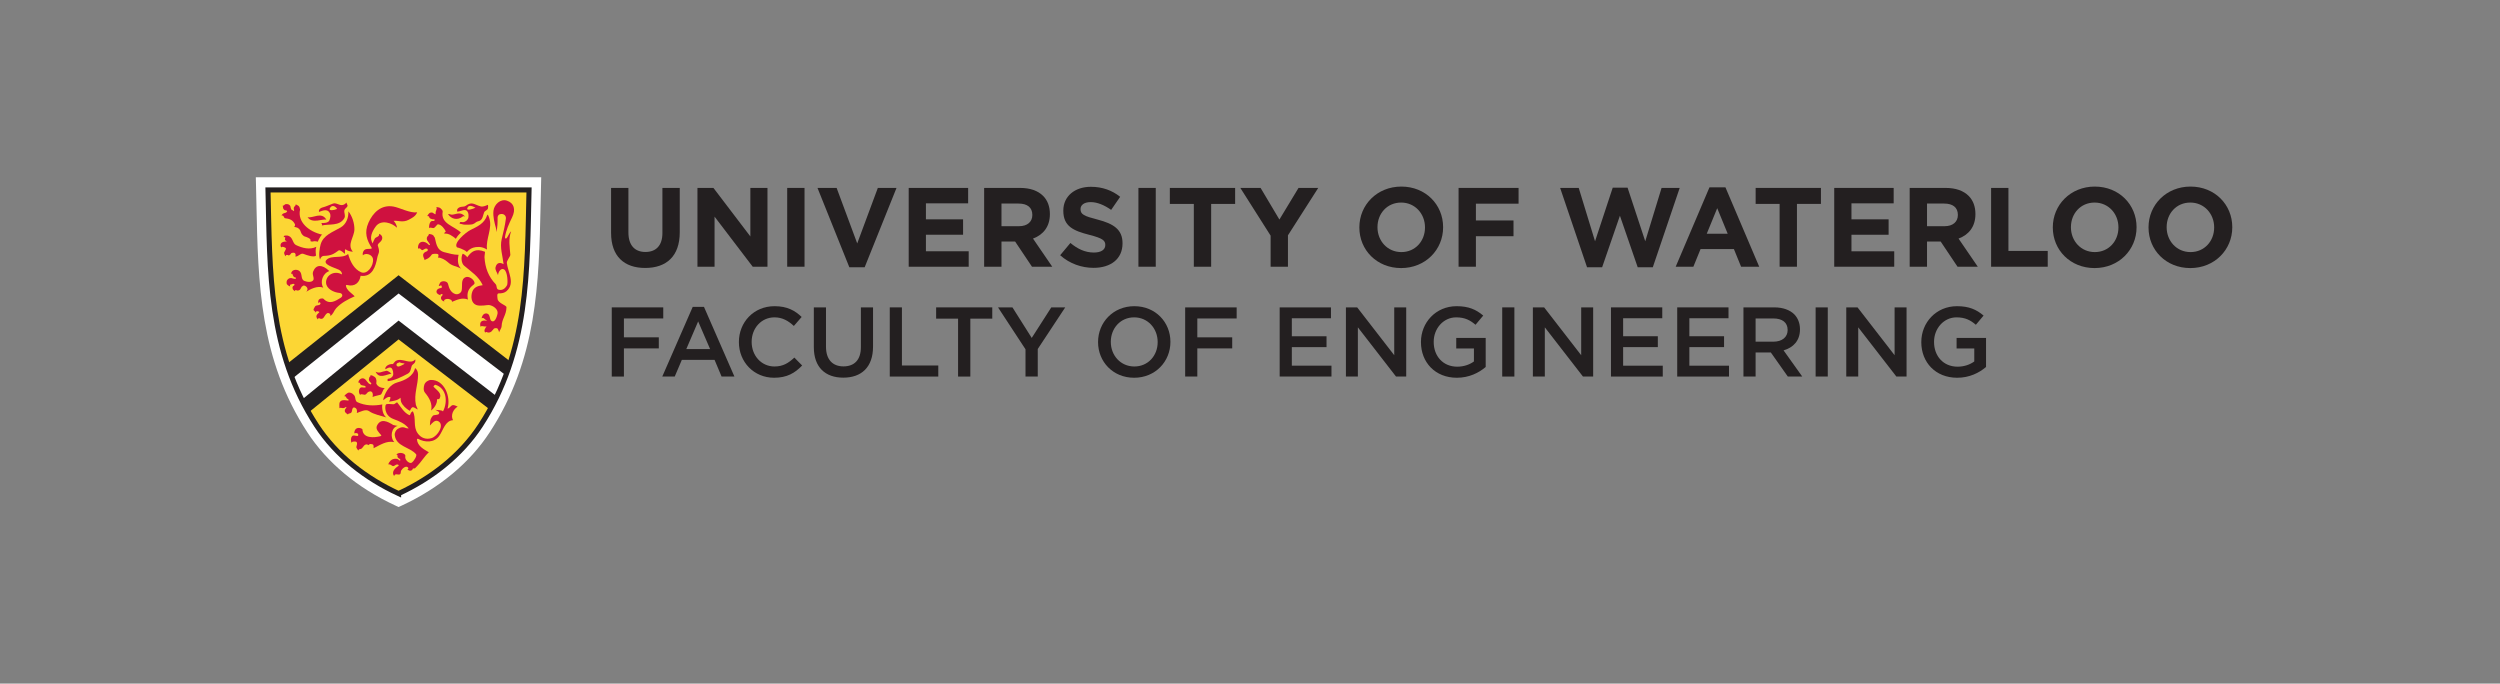<?xml version="1.0" encoding="UTF-8" standalone="no"?>
<svg
   xmlns:dc="http://purl.org/dc/elements/1.1/"
   xmlns:cc="http://creativecommons.org/ns#"
   xmlns:rdf="http://www.w3.org/1999/02/22-rdf-syntax-ns#"
   xmlns:svg="http://www.w3.org/2000/svg"
   xmlns="http://www.w3.org/2000/svg"
   viewBox="0 0 540.693 147.853"
   height="147.853"
   width="540.693"
   xml:space="preserve"
   id="svg2"
   version="1.1"><rect x="0" y="0" width="540.693" height="147.853" fill="#808080" stroke="none"/><defs
     id="defs6" /><g
     transform="matrix(1.333,0,0,-1.333,0,147.853)"
     id="g10"><g
       transform="scale(0.1)"
       id="g12"><path
         id="path14"
         style="fill:#231f20;fill-opacity:1;fill-rule:nonzero;stroke:none"
         d="m 991.465,731.223 v 73.058 h 28.125 v -72.324 c 0,-20.824 10.41,-31.602 27.58,-31.602 17.17,0 27.58,10.411 27.58,30.684 v 73.242 h 28.13 v -72.144 c 0,-38.719 -21.74,-57.715 -56.07,-57.715 -34.34,0 -55.345,19.176 -55.345,56.801" /><path
         id="path16"
         style="fill:#231f20;fill-opacity:1;fill-rule:nonzero;stroke:none"
         d="m 1131.6,804.281 h 25.93 l 59.91,-78.722 v 78.722 h 27.77 V 676.43 h -23.93 l -61.92,81.277 V 676.43 h -27.76 v 127.851" /><path
         id="path18"
         style="fill:#231f20;fill-opacity:1;fill-rule:nonzero;stroke:none"
         d="m 1277.21,804.281 h 28.13 V 676.43 h -28.13 v 127.851" /><path
         id="path20"
         style="fill:#231f20;fill-opacity:1;fill-rule:nonzero;stroke:none"
         d="m 1326.36,804.281 h 31.05 l 33.42,-90.047 33.43,90.047 h 30.32 l -51.69,-128.765 h -24.84 l -51.69,128.765" /><path
         id="path22"
         style="fill:#231f20;fill-opacity:1;fill-rule:nonzero;stroke:none"
         d="m 1474.35,804.281 h 96.44 v -25.019 h -68.5 v -25.938 h 60.28 v -25.023 h -60.28 v -26.848 h 69.41 V 676.43 h -97.35 v 127.851" /><path
         id="path24"
         style="fill:#231f20;fill-opacity:1;fill-rule:nonzero;stroke:none"
         d="m 1653.38,742.18 c 13.7,0 21.56,7.304 21.56,18.082 v 0.367 c 0,12.055 -8.41,18.266 -22.1,18.266 h -27.95 V 742.18 Z m -56.62,62.101 h 58.45 c 16.25,0 28.86,-4.566 37.26,-12.965 7.12,-7.125 10.96,-17.171 10.96,-29.222 v -0.367 c 0,-20.641 -11.14,-33.61 -27.4,-39.633 l 31.24,-45.664 h -32.88 l -27.4,40.914 h -22.1 V 676.43 h -28.13 v 127.851" /><path
         id="path26"
         style="fill:#231f20;fill-opacity:1;fill-rule:nonzero;stroke:none"
         d="m 1720.09,695.059 16.62,19.91 c 11.51,-9.496 23.56,-15.528 38.18,-15.528 11.5,0 18.44,4.567 18.44,12.055 v 0.367 c 0,7.125 -4.38,10.778 -25.75,16.254 -25.75,6.578 -42.37,13.696 -42.37,39.086 v 0.367 c 0,23.196 18.62,38.535 44.75,38.535 18.62,0 34.51,-5.843 47.48,-16.253 l -14.61,-21.188 c -11.33,7.856 -22.46,12.602 -33.24,12.602 -10.78,0 -16.44,-4.93 -16.44,-11.141 v -0.359 c 0,-8.407 5.48,-11.145 27.58,-16.809 25.94,-6.758 40.55,-16.074 40.55,-38.355 v -0.368 c 0,-25.382 -19.36,-39.632 -46.94,-39.632 -19.36,0 -38.91,6.757 -54.25,20.457" /><path
         id="path28"
         style="fill:#231f20;fill-opacity:1;fill-rule:nonzero;stroke:none"
         d="m 1847.07,804.281 h 28.13 V 676.43 h -28.13 v 127.851" /><path
         id="path30"
         style="fill:#231f20;fill-opacity:1;fill-rule:nonzero;stroke:none"
         d="m 1936.95,778.348 h -38.9 v 25.933 h 105.93 v -25.933 h -38.9 V 676.43 h -28.13 v 101.918" /><path
         id="path32"
         style="fill:#231f20;fill-opacity:1;fill-rule:nonzero;stroke:none"
         d="m 2061.56,726.84 -49.13,77.441 h 32.87 l 30.51,-51.324 31.04,51.324 h 31.96 l -49.13,-76.894 V 676.43 h -28.12 v 50.41" /><path
         id="path34"
         style="fill:#231f20;fill-opacity:1;fill-rule:nonzero;stroke:none"
         d="m 2312.03,739.988 v 0.367 c 0,21.918 -16.08,40.184 -38.72,40.184 -22.65,0 -38.36,-17.898 -38.36,-39.816 v -0.368 c 0,-21.921 16.07,-40.179 38.73,-40.179 22.64,0 38.35,17.898 38.35,39.812 z m -106.49,0 v 0.367 c 0,36.348 28.68,66.118 68.14,66.118 39.44,0 67.75,-29.407 67.75,-65.75 v -0.368 c 0,-36.347 -28.67,-66.121 -68.12,-66.121 -39.46,0 -67.77,29.411 -67.77,65.754" /><path
         id="path36"
         style="fill:#231f20;fill-opacity:1;fill-rule:nonzero;stroke:none"
         d="m 2366.51,804.281 h 97.35 v -25.566 h -69.23 v -27.219 h 61.01 v -25.57 h -61.01 V 676.43 h -28.12 v 127.851" /><path
         id="path38"
         style="fill:#231f20;fill-opacity:1;fill-rule:nonzero;stroke:none"
         d="m 2531.31,804.281 h 30.14 l 26.48,-86.574 28.68,86.938 h 24.11 l 28.68,-86.938 26.48,86.574 h 29.41 l -43.65,-128.765 h -24.48 l -28.86,83.652 -28.86,-83.652 h -24.47 l -43.66,128.765" /><path
         id="path40"
         style="fill:#231f20;fill-opacity:1;fill-rule:nonzero;stroke:none"
         d="m 2803.16,729.945 -16.99,41.457 -16.99,-41.457 z m -29.59,75.246 h 25.94 L 2854.3,676.43 h -29.41 l -11.69,28.675 h -54.06 l -11.69,-28.675 h -28.68 l 54.8,128.761" /><path
         id="path42"
         style="fill:#231f20;fill-opacity:1;fill-rule:nonzero;stroke:none"
         d="m 2887.41,778.348 h -38.91 v 25.933 h 105.94 v -25.933 h -38.91 V 676.43 h -28.12 v 101.918" /><path
         id="path44"
         style="fill:#231f20;fill-opacity:1;fill-rule:nonzero;stroke:none"
         d="m 2976.01,804.281 h 96.44 v -25.019 h -68.49 v -25.938 h 60.27 v -25.023 h -60.27 v -26.848 h 69.4 V 676.43 h -97.35 v 127.851" /><path
         id="path46"
         style="fill:#231f20;fill-opacity:1;fill-rule:nonzero;stroke:none"
         d="m 3155.05,742.18 c 13.7,0 21.56,7.304 21.56,18.082 v 0.367 c 0,12.055 -8.4,18.266 -22.1,18.266 h -27.95 V 742.18 Z m -56.62,62.101 h 58.45 c 16.26,0 28.86,-4.566 37.27,-12.965 7.11,-7.125 10.95,-17.171 10.95,-29.222 v -0.367 c 0,-20.641 -11.14,-33.61 -27.4,-39.633 l 31.23,-45.664 h -32.87 l -27.4,40.914 h -22.1 V 676.43 h -28.13 v 127.851" /><path
         id="path48"
         style="fill:#231f20;fill-opacity:1;fill-rule:nonzero;stroke:none"
         d="m 3230.52,804.281 h 28.13 V 702 h 63.75 v -25.57 h -91.88 v 127.851" /><path
         id="path50"
         style="fill:#231f20;fill-opacity:1;fill-rule:nonzero;stroke:none"
         d="m 3437.13,739.988 v 0.367 c 0,21.918 -16.07,40.184 -38.72,40.184 -22.64,0 -38.36,-17.898 -38.36,-39.816 v -0.368 c 0,-21.921 16.08,-40.179 38.73,-40.179 22.65,0 38.35,17.898 38.35,39.812 z m -106.48,0 v 0.367 c 0,36.348 28.68,66.118 68.13,66.118 39.45,0 67.76,-29.407 67.76,-65.75 v -0.368 c 0,-36.347 -28.67,-66.121 -68.13,-66.121 -39.45,0 -67.76,29.411 -67.76,65.754" /><path
         id="path52"
         style="fill:#231f20;fill-opacity:1;fill-rule:nonzero;stroke:none"
         d="m 3592.44,739.988 v 0.367 c 0,21.918 -16.08,40.184 -38.72,40.184 -22.65,0 -38.36,-17.898 -38.36,-39.816 v -0.368 c 0,-21.921 16.07,-40.179 38.73,-40.179 22.64,0 38.35,17.898 38.35,39.812 z m -106.49,0 v 0.367 c 0,36.348 28.68,66.118 68.14,66.118 39.44,0 67.75,-29.407 67.75,-65.75 v -0.368 c 0,-36.347 -28.67,-66.121 -68.12,-66.121 -39.46,0 -67.77,29.411 -67.77,65.754" /><path
         id="path54"
         style="fill:#231f20;fill-opacity:1;fill-rule:nonzero;stroke:none"
         d="m 992.563,610.461 h 83.557 v -17.965 h -63.83 v -30.629 h 56.61 V 543.91 h -56.61 v -45.703 h -19.727 v 112.254" /><path
         id="path56"
         style="fill:#231f20;fill-opacity:1;fill-rule:nonzero;stroke:none"
         d="m 1152.15,542.785 -19.4,44.903 -19.25,-44.903 z m -28.22,68.477 h 18.28 l 49.39,-113.055 h -20.84 l -11.39,27.098 h -53.09 l -11.54,-27.098 h -20.21 l 49.4,113.055" /><path
         id="path58"
         style="fill:#231f20;fill-opacity:1;fill-rule:nonzero;stroke:none"
         d="m 1198.85,554.012 v 0.316 c 0,31.914 23.89,58.059 57.89,58.059 20.69,0 33.2,-7.219 43.94,-17.481 l -12.67,-14.597 c -8.98,8.339 -18.6,13.953 -31.43,13.953 -21.33,0 -37.04,-17.637 -37.04,-39.61 v -0.324 c 0,-21.961 15.55,-39.773 37.04,-39.773 13.79,0 22.61,5.457 32.23,14.433 l 12.67,-12.824 c -11.7,-12.195 -24.53,-19.891 -45.54,-19.891 -32.72,0 -57.09,25.508 -57.09,57.739" /><path
         id="path60"
         style="fill:#231f20;fill-opacity:1;fill-rule:nonzero;stroke:none"
         d="m 1320.43,545.832 v 64.629 h 19.73 v -63.828 c 0,-20.848 10.74,-31.914 28.38,-31.914 17.49,0 28.23,10.422 28.23,31.113 v 64.629 h 19.72 v -63.664 c 0,-33.524 -18.92,-50.359 -48.27,-50.359 -29.18,0 -47.79,16.835 -47.79,49.394" /><path
         id="path62"
         style="fill:#231f20;fill-opacity:1;fill-rule:nonzero;stroke:none"
         d="m 1443.62,610.461 h 19.73 v -94.297 h 59.01 v -17.957 h -78.74 v 112.254" /><path
         id="path64"
         style="fill:#231f20;fill-opacity:1;fill-rule:nonzero;stroke:none"
         d="m 1554.46,592.176 h -35.6 v 18.285 h 91.09 v -18.285 h -35.6 v -93.969 h -19.89 v 93.969" /><path
         id="path66"
         style="fill:#231f20;fill-opacity:1;fill-rule:nonzero;stroke:none"
         d="m 1663.85,542.465 -44.58,67.996 h 23.41 l 31.28,-49.555 31.75,49.555 h 22.61 l -44.58,-67.52 v -44.734 h -19.89 v 44.258" /><path
         id="path68"
         style="fill:#231f20;fill-opacity:1;fill-rule:nonzero;stroke:none"
         d="m 1878.3,554.012 v 0.316 c 0,21.813 -15.88,39.934 -38.17,39.934 -22.3,0 -37.85,-17.797 -37.85,-39.61 v -0.324 c 0,-21.805 15.87,-39.773 38.16,-39.773 22.3,0 37.86,17.644 37.86,39.457 z m -96.71,0 v 0.316 c 0,31.598 24.38,58.059 58.85,58.059 34.49,0 58.54,-26.145 58.54,-57.735 v -0.324 c 0,-31.59 -24.38,-58.055 -58.85,-58.055 -34.49,0 -58.54,26.141 -58.54,57.739" /><path
         id="path70"
         style="fill:#231f20;fill-opacity:1;fill-rule:nonzero;stroke:none"
         d="m 1922.91,610.461 h 83.55 v -17.965 h -63.83 v -30.629 h 56.61 V 543.91 h -56.61 v -45.703 h -19.72 v 112.254" /><path
         id="path72"
         style="fill:#231f20;fill-opacity:1;fill-rule:nonzero;stroke:none"
         d="m 2076.25,610.461 h 83.23 V 592.82 h -63.51 v -29.187 h 56.29 v -17.645 h -56.29 v -30.144 h 64.32 v -17.637 h -84.04 v 112.254" /><path
         id="path74"
         style="fill:#231f20;fill-opacity:1;fill-rule:nonzero;stroke:none"
         d="m 2183.73,610.461 h 18.28 l 60.13,-77.625 v 77.625 h 19.41 V 498.207 h -16.52 l -61.9,79.856 v -79.856 h -19.4 v 112.254" /><path
         id="path76"
         style="fill:#231f20;fill-opacity:1;fill-rule:nonzero;stroke:none"
         d="m 2305.47,554.012 v 0.316 c 0,31.438 24.06,58.059 57.89,58.059 19.57,0 31.6,-5.453 43.15,-15.235 L 2394,582.234 c -8.66,7.379 -17.16,12.028 -31.44,12.028 -20.68,0 -36.4,-18.121 -36.4,-39.61 v -0.324 c 0,-23.094 15.23,-40.086 38.17,-40.086 10.59,0 20.21,3.36 27.1,8.496 v 21.016 h -28.71 v 17.152 h 47.79 v -47.152 c -11.06,-9.453 -26.94,-17.481 -46.82,-17.481 -35.12,0 -58.22,25.02 -58.22,57.739" /><path
         id="path78"
         style="fill:#231f20;fill-opacity:1;fill-rule:nonzero;stroke:none"
         d="m 2437.33,610.461 h 19.73 V 498.207 h -19.73 v 112.254" /><path
         id="path80"
         style="fill:#231f20;fill-opacity:1;fill-rule:nonzero;stroke:none"
         d="m 2487.06,610.461 h 18.28 l 60.13,-77.625 v 77.625 h 19.41 V 498.207 h -16.52 l -61.9,79.856 v -79.856 h -19.4 v 112.254" /><path
         id="path82"
         style="fill:#231f20;fill-opacity:1;fill-rule:nonzero;stroke:none"
         d="m 2613.77,610.461 h 83.24 V 592.82 h -63.51 v -29.187 h 56.29 v -17.645 h -56.29 v -30.144 h 64.31 v -17.637 h -84.04 v 112.254" /><path
         id="path84"
         style="fill:#231f20;fill-opacity:1;fill-rule:nonzero;stroke:none"
         d="m 2721.25,610.461 h 83.23 V 592.82 h -63.51 v -29.187 h 56.29 v -17.645 h -56.29 v -30.144 h 64.31 v -17.637 h -84.03 v 112.254" /><path
         id="path86"
         style="fill:#231f20;fill-opacity:1;fill-rule:nonzero;stroke:none"
         d="m 2877.31,554.813 c 14.11,0 23.1,7.378 23.1,18.765 v 0.317 c 0,12.031 -8.67,18.601 -23.27,18.601 h -28.7 v -37.683 z m -48.59,55.648 h 50.03 c 14.12,0 25.18,-4.168 32.4,-11.227 5.93,-6.097 9.29,-14.429 9.29,-24.218 v -0.321 c 0,-18.441 -11.06,-29.507 -26.62,-33.988 l 30.32,-42.5 h -23.42 l -27.58,39.121 h -24.7 v -39.121 h -19.72 v 112.254" /><path
         id="path88"
         style="fill:#231f20;fill-opacity:1;fill-rule:nonzero;stroke:none"
         d="m 2945.82,610.461 h 19.72 V 498.207 h -19.72 v 112.254" /><path
         id="path90"
         style="fill:#231f20;fill-opacity:1;fill-rule:nonzero;stroke:none"
         d="m 2995.54,610.461 h 18.28 l 60.14,-77.625 v 77.625 h 19.4 V 498.207 h -16.51 l -61.9,79.856 v -79.856 h -19.41 v 112.254" /><path
         id="path92"
         style="fill:#231f20;fill-opacity:1;fill-rule:nonzero;stroke:none"
         d="m 3117.29,554.012 v 0.316 c 0,31.438 24.05,58.059 57.89,58.059 19.57,0 31.59,-5.453 43.15,-15.235 l -12.51,-14.918 c -8.67,7.379 -17.16,12.028 -31.44,12.028 -20.68,0 -36.41,-18.121 -36.41,-39.61 v -0.324 c 0,-23.094 15.24,-40.086 38.18,-40.086 10.58,0 20.2,3.36 27.1,8.496 v 21.016 h -28.71 v 17.152 h 47.79 v -47.152 c -11.07,-9.453 -26.94,-17.481 -46.83,-17.481 -35.11,0 -58.21,25.02 -58.21,57.739" /><path
         id="path94"
         style="fill:#ffffff;fill-opacity:1;fill-rule:nonzero;stroke:none"
         d="m 646.723,286.535 -5.496,2.559 c -61.129,28.281 -110.457,69.355 -142.672,118.808 -77.266,118.547 -79.828,241.016 -82.516,370.653 -0.199,9.851 -0.434,19.683 -0.664,29.566 l -0.316,13.395 h 463.07 l -0.316,-13.395 c -0.258,-9.933 -0.469,-19.867 -0.665,-29.75 -2.73,-129.574 -5.289,-251.98 -82.519,-370.469 -32.156,-49.363 -81.391,-90.418 -142.402,-118.808 l -5.504,-2.559" /><path
         id="path96"
         style="fill:#fcd634;fill-opacity:1;fill-rule:nonzero;stroke:none"
         d="M 825.852,514.242 646.676,649.543 468.984,509.477 c -33,93.789 -31.726,191.394 -34.171,291.562 H 858.355 C 855.973,702.582 857.148,606.59 825.852,514.242" /><path
         id="path98"
         style="fill:#fcd634;fill-opacity:1;fill-rule:nonzero;stroke:none"
         d="m 801.324,456.281 c -6.445,-12.488 -13.613,-24.851 -21.64,-37.187 -32.286,-49.571 -80.254,-86.231 -132.981,-110.731 -52.957,24.5 -100.89,61.16 -133.195,110.731 -6.945,10.636 -13.235,21.281 -18.934,32.004 L 646.676,579.313 801.324,456.281" /><path
         id="path100"
         style="fill:none;stroke:#231f20;stroke-width:8.228;stroke-linecap:butt;stroke-linejoin:miter;stroke-miterlimit:4;stroke-dasharray:none;stroke-opacity:1"
         d="m 646.703,308.363 c -52.957,24.5 -100.89,61.16 -133.195,110.731 -78.719,120.812 -75.457,249.129 -78.695,381.945 H 858.355 C 855.098,668.223 858.406,539.906 779.684,419.094 747.398,369.523 699.43,332.863 646.703,308.363 Z" /><path
         id="path102"
         style="fill:#cf113f;fill-opacity:1;fill-rule:nonzero;stroke:none"
         d="m 522.793,728.48 c -21.461,4.551 -40.551,20.469 -35.938,40.727 0.055,0.199 -0.832,5.254 -2.667,5.934 -0.149,0.078 -0.454,0.629 -0.782,0.714 -0.816,0.204 -1.488,0.559 -2.179,1.063 -0.235,0.187 -1.227,0.512 -1.227,0.887 -0.406,-0.832 -0.316,-1.629 -0.875,-2.348 -0.207,-0.277 -0.52,-0.719 -0.84,-0.863 -0.379,-0.184 -0.414,-0.567 -0.703,-0.817 -1.613,-1.632 -0.746,-4.082 -0.496,-5.929 0.082,-0.465 0.273,-1.051 -0.305,-1.145 -0.683,-0.144 -0.136,0.199 -0.926,0.68 -0.171,0.121 -0.46,0.414 -0.66,0.519 -0.34,0.157 -1.672,0.336 -1.898,0.68 -0.231,0.348 -0.133,0.449 -0.461,0.746 -0.742,0.668 -0.816,1.985 -1.359,3.36 -0.106,0.226 -0.309,1.445 -0.309,1.722 0,1.36 -3.512,3.531 -2.148,2.403 0.476,-0.348 -0.055,0.593 -1.942,1.035 -1.176,0.304 -2.551,0.25 -3.879,0.058 -0.273,-0.011 -0.543,-0.222 -0.726,-0.375 -1.36,-1.066 -2.637,-2.351 -4.414,-2.429 0.304,0.195 0.453,-0.153 0.609,-0.325 0.844,-1.097 0.215,-2.422 0.719,-3.621 0.508,-1.191 1.359,-2.07 2.367,-2.918 0.973,-0.734 2.676,0.27 3.437,-1.066 0,0.031 1.582,-0.375 0.008,-1.934 -2.879,-2.925 -6.078,-0.593 -8.5,-5.953 3.637,1.547 4.047,-3.984 5.59,-4.172 6.906,-0.933 12.164,-2.144 15.957,-9.187 2.317,-4.262 -4.137,-4.461 1.703,-5.465 2.985,-0.5 4.969,-2.027 6.473,-4.102 1.57,-2.214 1.777,-5.199 3.484,-7.265 1.223,-1.457 1.68,-1.766 3.153,-3 0.671,-0.539 2.796,-1.117 3.613,-1.297 0.789,-0.242 1.266,-0.645 2.012,-0.91 0.812,-0.289 1.668,-0.578 2.347,-1.133 0.59,-0.488 2.051,-0.992 2.375,-1.637 0.614,-1.191 0.114,-2.394 0.758,-3.57 0.188,-0.332 1.106,-0.035 1.477,-0.164 0.367,-0.129 1.183,-0.184 1.41,-0.129 1.41,0.312 1.742,0.398 2.785,0.539 1.605,0.176 1.426,-0.332 3.488,-0.227 0.449,0 0.617,-0.312 1.207,-0.312 0.403,0 1.106,-0.43 1.215,-0.074 0.641,1.968 1.656,3.867 2.813,5.797 1.164,1.898 1.058,2.097 2.531,4.101 -0.172,-0.043 1.89,1.383 1.703,1.402" /><path
         id="path104"
         style="fill:#cf113f;fill-opacity:1;fill-rule:nonzero;stroke:none"
         d="m 469.27,725.953 c 6.296,-3.344 5.449,-11.703 11.089,-14.418 10.079,-4.777 22.102,-8.086 32.817,-2.82 -2.391,-7.422 0.242,-13.688 -0.781,-14.52 -3.368,-2.703 -13.586,0.516 -20.145,3.118 -4.512,1.777 -8.168,-4.899 -13.148,-4.321 0.25,0.578 0.824,2.285 0.492,3.356 -0.789,2.433 -1.43,3.117 -5.461,2.644 -2.606,-0.289 -1.52,-2.402 -5.406,-4.359 -1.555,0.922 -4.836,1.957 -5.325,-0.957 -0.226,-1.383 -2.964,4.734 -2.394,5.769 2.551,4.575 3.055,5.657 2.883,6.633 -0.317,1.504 -5.832,3.535 -6.547,2.246 -1.723,-2.98 -6.813,9.746 8.176,8.93 -4.02,2.582 -3.567,3.027 -2.625,6.09 0.117,0.433 -1.395,2.019 -2.426,0.941 -0.332,1.184 0.469,2.449 1.394,2.574 2.485,0.364 4.895,0.508 7.407,-0.906" /><path
         id="path106"
         style="fill:#cf113f;fill-opacity:1;fill-rule:nonzero;stroke:none"
         d="m 499.043,756.813 c 9.078,-2.09 22.668,9.625 30.551,-4.192 -5.817,2.137 -23.035,-7.086 -30.551,4.192" /><path
         id="path108"
         style="fill:#cf113f;fill-opacity:1;fill-rule:nonzero;stroke:none"
         d="m 575.012,736.723 c -0.176,-11.813 -12.438,-24.586 -2.489,-35.883 -4.078,0.051 -8.89,1.465 -11.718,3.758 -1.582,1.269 -1.231,-5.641 -1.008,-7.067 0.176,-1.199 -7.551,7.289 -10.445,5.239 -8.215,-5.918 -11.77,-8.336 -23.965,-8.79 -3.383,-0.121 -5.153,-2.855 -6.106,-5.804 -2.758,5.656 -0.722,18.492 0.871,24.199 4.313,15.648 20.047,20.277 32.657,27.801 9.027,5.359 12.898,15.89 12.441,26.125 6.422,-8.039 9.906,-19.512 9.762,-29.578" /><path
         id="path110"
         style="fill:#cf113f;fill-opacity:1;fill-rule:nonzero;stroke:none"
         d="m 517.305,603.473 c 1.527,-0.364 0.39,-1.633 -0.219,-2.024 -1.242,-0.832 -2.121,-1.855 -2.902,-3.078 -0.598,-0.957 -1.039,-1.937 -0.789,-3.113 0.136,-0.836 0.429,-1.563 0.75,-2.403 0.195,-0.449 0.636,-0.695 0.992,-1.085 0.168,-0.165 0.707,-0.844 0.726,-0.918 -0.336,1.203 1.348,2.371 1.711,2.16 7.821,-4.543 8.281,4.668 12.957,7.781 1.996,1.34 6.473,-0.219 5.328,-4.273 4.668,2.515 6.032,8.738 9.664,12.687 8.036,8.695 19.29,14.516 29.973,19.223 -3.875,4.101 -9.558,7.574 -12.437,12.269 -1.434,2.324 -3.137,6.899 0.031,6.051 13.137,-3.426 20.5,4.57 21.945,14.906 19.445,-2.504 24.531,15.895 27.149,29.77 1.254,6.75 4.961,7.355 0.925,18.82 -1.699,4.805 8.606,6.379 6.868,14.676 -0.489,2.301 -3.332,4.601 -4.993,4.859 1.586,-4.488 -5.898,-5.586 -6.726,-7.437 -1.25,-2.864 -3.106,-5.145 -3.352,-8.133 -6.332,8.766 -1.207,19.332 4.739,27.539 8.683,11.93 26.683,5.656 34.261,-2.031 0.153,3.867 -2.851,8.773 -5.316,11.125 7.086,0.941 14.765,-3.395 24.453,1.73 5.574,2.985 11.199,5.543 13.812,12.106 -11.867,-1.625 -27.953,7.496 -38.636,9.379 -19.938,3.472 -33.313,-10.125 -40.446,-26.356 -7.113,-16.176 -2.558,-28.293 5.157,-40.39 1.941,-3.051 -6.844,-1.079 -10.317,-2.864 -3.359,-1.73 -4.754,-5.89 -3.965,-9.562 4.223,4.558 15.508,1.758 16.52,-6.086 1.387,-10.524 -9.238,-25.863 -19.504,-21.278 -10.992,4.946 -17.23,16.536 -20.851,29.555 -9.418,-8.074 -26.778,-1.383 -34.852,-9.293 -7.66,-7.519 11.973,-12.601 19.602,-16.152 2.816,-1.324 5.628,-4.18 5.167,-7.762 -11.96,7.051 -26.378,-0.914 -25.691,-13.719 0.555,-9.554 12.246,-15.496 21.992,-16.297 4.047,-0.355 6.508,-4.847 1.551,-7.945 -8.633,-5.402 -18.289,-11.433 -27.605,-1.652 -1.559,1.613 -7.157,0.59 -8.258,-2.387 -0.524,-1.441 -0.707,-3.664 -0.485,-5.101 0.508,0.871 1.106,2.132 1.887,2.054 0.91,-0.152 2.031,-1.109 1.906,-1.808 -0.804,-4.778 -7.101,-1.68 -9.058,-5.399 -0.028,-0.097 -0.133,-0.164 -0.192,-0.258 -0.113,-0.296 -0.273,-0.554 -0.425,-0.839 -1.274,-2.52 -3.016,-4.129 0.113,-6.079 -0.078,0.446 1.562,-2.046 1.527,-2.48 0.141,2.312 2.539,2.281 2.539,2.281 l 1.407,-0.168 1.367,-0.601" /><path
         id="path112"
         style="fill:#cf113f;fill-opacity:1;fill-rule:nonzero;stroke:none"
         d="m 476.781,648.5 c -1.222,0.363 -2.519,-0.082 -3.738,-0.645 -0.793,-0.328 -1.742,0.043 -2.191,-0.75 -0.289,-0.488 -0.481,-1.011 -0.305,-1.57 0.062,-0.316 0.183,-0.82 0.449,-1.019 -1.656,0.144 -3.183,1.254 -4.449,2.382 -0.395,0.368 -0.656,0.801 -1.043,1.165 -0.27,0.265 -0.223,0.753 -0.387,1.109 -0.179,0.402 -0.113,0.816 -0.113,1.234 -0.039,1.141 -0.066,2.297 0.434,3.34 0.246,0.481 0.464,0.957 0.828,1.367 0.265,0.348 0.543,0.614 0.843,0.926 0.829,0.801 1.762,1.391 2.887,1.738 1.609,0.489 3.383,0.34 4.91,-0.347 1.231,-0.524 2.715,-0.453 4.012,-0.801 0.676,-0.191 1.973,1.781 1.047,2.027 -4.098,0.985 -4.07,2.071 -5.594,6.227 -0.719,0.789 -1.644,-0.133 -2.043,-0.543 -0.023,7.898 9.367,8.422 13.309,5.281 5.801,-4.656 1.441,-13.828 8.586,-16.351 3.715,-1.305 7.648,-2.317 11.5,-0.7 6.898,2.926 0.007,9.875 2.23,15.719 4.524,11.879 14.492,12.465 26.383,1.078 -10.641,-3.504 -15.609,-17.609 -9.801,-26.902 -9.375,3.707 -21.191,-2.492 -27.781,-6.703 6.137,6.136 -2.469,11.066 -4.649,10.008 l -2.597,-1.832 c -1.254,-1.583 -1.363,-3.215 -2.899,-4.754 -0.882,-0.797 -1.355,-0.957 -2.488,-1.266 -1.558,-0.402 -2.527,-0.277 -3.918,0.609 -0.254,0.157 -1.078,-0.183 -1.25,-0.386 -0.762,-0.922 -0.015,-1.379 -0.035,-1.703 -0.152,0.089 -1.129,0.871 -1.266,0.992 -0.898,0.656 -1.914,1.254 -2.457,2.168 -0.554,0.863 -0.933,3.179 -0.308,4.457 0.636,1.215 1.867,1.629 2.695,2.461 0.777,0.781 -0.144,2.023 -1.105,2.16" /><path
         id="path114"
         style="fill:#cf113f;fill-opacity:1;fill-rule:nonzero;stroke:none"
         d="m 705,753.02 c 0.867,-0.555 -0.043,-2.071 -1.02,-2.332 -1.148,-0.348 -2.746,0.156 -3.73,-0.258 -4.469,-1.649 -4.484,-12.649 -3.879,-11.344 0.672,1.398 3.977,0.477 6.106,0.07 3.453,-0.722 6.062,6.313 8.336,6.102 5.371,-0.488 10.386,-7.172 12.445,-11.574 0.363,-0.793 -2.25,-0.84 -2.442,-3.5 7.321,0.679 13.508,-4.075 18.789,-8.422 2.579,4.472 5.168,7.254 8.098,10.144 -10.98,10.723 -32.867,14.02 -29.496,33.555 0.449,2.492 -2.387,4.703 -3.629,5.937 -1.426,1.36 -4.68,1.457 -6.668,1.934 2.094,-4.355 -1.68,-4.75 -1.133,-11.644 0,-0.211 -0.629,-0.055 -0.847,0.015 -1.325,0.586 -2.45,1.406 -3.703,2.168 -1.122,0.711 -2.188,0.531 -3.442,0.356 -0.758,-0.102 -1.449,-0.446 -2.09,-0.903 -1.035,-0.765 -1.566,-1.726 -2.304,-2.769 -0.145,-0.211 -0.289,-0.403 -0.446,-0.625 -0.218,-0.219 -0.691,-0.942 -0.742,-1.325 0.598,0.071 2.348,-0.085 2.66,-0.535 0.508,-0.8 0.528,-1.722 1.145,-2.492 0.746,-0.976 1.371,-0.984 2.484,-1.465 1.699,-0.711 3.223,-1.043 5.102,-0.883" /><path
         id="path116"
         style="fill:#cf113f;fill-opacity:1;fill-rule:nonzero;stroke:none"
         d="m 733.457,760.867 c 6.875,0.496 13.672,5.762 21.27,-3.129 -1.391,0.68 -3.039,0.91 -3.875,0.207 -8.411,-6.75 -18.602,-4.465 -23.997,3.922 2.188,0.344 4.833,-1.137 6.602,-1" /><path
         id="path118"
         style="fill:#cf113f;fill-opacity:1;fill-rule:nonzero;stroke:none"
         d="m 763.18,735.926 c 11.285,5.726 22.711,10.308 27.34,24.328 0.906,2.723 3,-4.066 3.152,-4.465 5.953,-17.074 -5.942,-34.082 -3.492,-51.492 -3.989,2.445 -8.461,4.094 -12.813,4.219 -15.492,0.453 -19.164,-8.95 -20.058,-8.094 -4.239,4.316 -16.446,7.969 -15.547,7.16 -7.266,6.691 13.648,24.395 21.418,28.344" /><path
         id="path120"
         style="fill:#cf113f;fill-opacity:1;fill-rule:nonzero;stroke:none"
         d="m 732.336,622.219 c 1.547,-2.403 -0.52,1.34 1.238,-2.703 8.188,3.418 16.629,7.312 25.668,3.675 -4.008,18.352 9.418,22.825 10.485,25.594 1.691,4.399 -7.262,13.172 -14.024,10.703 -8.625,-3.05 -5.023,-13.953 -6.664,-21.57 -0.879,-4.215 -6.109,-7.285 -10.434,-5.797 -7.14,2.457 -10.007,9.113 -11.75,16.574 -1.175,4.95 -10.847,5.551 -12.949,1.481 -5.926,-11.516 3.551,1.371 2.93,-7.418 -0.106,-1.473 -6.938,-0.383 -8.469,-5.539 -1.031,-3.547 2.332,-5.934 6.531,-7.145 0.786,-0.246 -0.816,1.754 0.258,2.192 0.762,0.265 3.864,-1.379 3.492,-1.555 -4.07,-2.523 -5.109,-8.281 2.168,-10.789 0.036,0 -0.546,2.09 0,2.488 5.676,4.246 11.618,-0.32 11.618,-0.191" /><path
         id="path122"
         style="fill:#cf113f;fill-opacity:1;fill-rule:nonzero;stroke:none"
         d="m 609.43,506.027 c 6.804,-3.164 8.984,0.227 17.929,1.653 1.25,0.215 6.27,-3.078 7.743,-4.727 -8.957,-1.406 -19.86,-9.199 -25.672,3.074" /><path
         id="path124"
         style="fill:#cf113f;fill-opacity:1;fill-rule:nonzero;stroke:none"
         d="m 605.82,498.859 c -0.433,0.469 -1.047,0.657 -1.582,0.852 -0.543,0.262 -1.136,0.449 -1.797,0.555 -0.152,0.05 -1.265,0.304 -1.445,0.363 -0.051,-0.43 0.473,-1.477 0.18,-1.699 -0.707,-0.684 -0.957,-0.508 -1.547,-1.379 -0.211,-0.34 -0.441,-0.692 -0.508,-1.024 -0.152,-0.839 -0.512,-1.691 -0.609,-2.597 -0.028,-0.45 0.172,-1.524 0.273,-1.946 0.043,-0.203 0.528,-1.16 0.664,-1.414 0,0 1.086,-1.183 1.02,-1.132 1.273,-1.262 0.246,-0.52 1.781,-2.051 0.797,-0.762 -0.359,-2.071 -1.117,-1.848 -5.254,1.516 -5.992,7.609 -10.778,9.504 -3.468,1.328 -8.492,-1.367 -9.027,-6.699 1.176,0.371 2.395,-0.117 2.621,-1.094 1.301,-5.344 9.137,-2.141 9.309,-5.918 0.156,-2.422 -5.871,0.438 -8.238,-1.113 -3.122,-2.11 -3.559,-8.125 -0.79,-11.641 2.856,2.735 6.399,-1.262 9.184,0.742 1.93,1.375 2.609,3.348 4.594,4.2 6.012,2.664 7.812,-2.891 6.472,-8.45 3.239,1.516 10.891,3.067 12.637,3.575 3.176,0.851 3.321,8.175 7.203,10.859 -5.504,0.051 -12.312,2.402 -13.851,7.793 -0.149,0.558 0.246,1.242 0.297,1.887 0.152,2.05 -0.051,4.023 -0.828,5.898 -0.059,0.234 -0.27,0.43 -0.434,0.684 -0.203,0.293 -0.395,0.625 -0.602,0.957 -0.55,0.742 -1.367,1.093 -2.144,1.621 -0.348,0.164 -0.781,0.254 -1.028,0.586" /><path
         id="path126"
         style="fill:#cf113f;fill-opacity:1;fill-rule:nonzero;stroke:none"
         d="m 565.352,460.949 c 2.398,-4.676 -9.461,2.766 -13.911,-4.121 -1.441,-2.234 -0.664,-7.246 -0.664,-10.047 2.723,2.461 5.453,-2.246 10.536,2.227 0.562,-0.488 1.167,-0.813 0.398,-1.602 -1.887,-1.894 -2.934,-4.238 -1.938,-6.523 0.622,-1.477 4.852,-4.453 4.868,-4.25 0.441,3.097 5.656,0 6.468,6.027 0.36,2.5 1.082,6.582 4.676,5.098 3.274,-1.34 3.949,-5.051 3.176,-8.723 5.219,1.711 14.375,7.051 19.852,3.086 7.355,-5.332 19.429,-7.488 28.027,-10.183 -5.707,3.984 -7.524,14.343 -6.563,21.062 -13.539,-2.664 -27.777,-2.195 -40.336,3.613 -3.433,1.575 -2.972,5.559 -4.011,8.828 -1.149,3.672 -5.801,7.063 -10,6.77 -2.262,-0.156 -7.692,-4.941 -6.649,-5.148 -0.343,0.05 -0.332,-0.704 -0.527,-1.043 1.019,0.644 2.32,0 2.773,-1.114 0.325,-0.734 0.657,-1.601 1.289,-2.218 0.778,-0.762 2.11,-0.938 2.536,-1.739" /><path
         id="path128"
         style="fill:#cf113f;fill-opacity:1;fill-rule:nonzero;stroke:none"
         d="m 597.844,386.887 c 2.605,3.222 4.785,1.515 5.941,1.504 2.746,-0.125 2.57,-3.973 2.285,-6.465 10.778,5.226 21.039,12.637 33.688,9.922 -7.375,7.734 -4.77,24.269 5.637,26.289 0.035,0 -6.704,1.113 -7.415,1.523 -9.05,5.754 -20.113,11.231 -26.195,-0.801 -3.019,-5.945 2.528,-10.789 6.688,-15.73 0.738,-0.899 -0.477,-1.406 -1.43,-1.691 -9.91,-2.52 -28.121,-4.012 -28.957,10.792 -0.09,1.504 -3.906,2.735 -6.375,2.665 -7.324,-0.223 -7.215,-9.551 -6.395,-8.926 1.625,1.23 6.52,0.801 5.938,-2.977 -0.551,-3.476 -7.402,1.875 -10.106,-1.652 -2.285,-2.93 -2.23,-7.742 -0.601,-11.024 -0.309,1.2 1.047,2.09 1.801,2.235 7.593,1.269 8.035,-1.375 5.781,-8.758 -0.176,-0.578 2.23,-5.188 3.836,-5.625 -0.129,0.059 -0.102,1.082 0.125,1.414 0.211,0.363 0.57,0.625 0.969,0.742 0.82,0.305 1.644,0.235 2.488,0.442 0.394,0.136 0.703,0.379 1.074,0.625 0.598,0.351 1.008,0.886 1.442,1.425 1.765,2.247 3.324,5.086 6.289,5.36 1.394,0.148 2.273,-0.488 3.445,-1.231" /><path
         id="path130"
         style="fill:#cf113f;fill-opacity:1;fill-rule:nonzero;stroke:none"
         d="m 676.441,352.551 c 6.938,6.906 11.957,16.105 19.387,22.832 -8.137,4.805 -18.226,9.816 -19.308,20.558 -0.079,0.711 1.148,1.532 1.414,1.426 11.328,-6.387 26.613,-6.855 34.765,4.688 6.594,9.343 9.442,24.539 22.297,25.371 -4.273,8.25 0.539,17.734 7.582,22.051 -2.379,0.906 -5.437,2.878 -8.105,2.351 -3.239,-0.555 -4.637,-4.941 -8.34,-5.652 5.824,19.629 -5.418,47.031 -27.016,46.543 -4.051,-0.078 -9.289,-3.332 -10.621,-7.766 -1.246,-4.18 -1.879,-9.433 1.113,-13.008 7.086,-8.476 12.192,-17.695 9.957,-28.906 5.039,4.367 9.688,10.774 9.52,17.598 -0.027,1.718 3.059,0.488 3.531,1.183 5.903,8.672 -3.754,14.012 -8.855,19.481 -1.426,1.476 2.179,3.762 2.64,3.566 18.516,-5.519 20.278,-28.32 12.332,-43.164 -2.109,2.645 -9.949,1.758 -12.605,2.676 8.672,-4.348 6.43,-4.973 6.043,-6.438 -0.641,-2.597 -8.41,-1.464 -9.922,-3.378 -2.586,-3.321 -4.555,-4.805 -4.754,-15.84 3.582,3.898 8.301,9.785 13.406,7.14 10.899,-5.586 -0.535,-24.433 -10.824,-27.57 -8.793,-2.645 -16.914,0.117 -22.344,7.812 -7.879,11.075 -2.175,24.454 -7.746,35.696 -4.679,-1.145 -3.609,-7.238 -6.019,-6.153 -8.563,3.965 -13.426,13.114 -19.637,20.809 -2.578,-0.957 -3.707,-3.301 -6.184,-3.203 -3.679,0.156 -10.582,1.289 -12.062,-0.555 -1.711,-2.14 -2.949,-17.695 12.184,-23.34 10.285,-3.847 18.414,-7.238 24.875,-15.265 -4.336,-0.36 -5.844,1.758 -9.379,1.886 -3.508,0.137 -5.715,-1.261 -8.336,-2.597 -2.532,-1.309 -5.485,-6.25 -4.969,-10.195 2.355,-18.86 24.48,-19.063 34.66,-31.016 1.75,-1.992 -2.672,-10.188 -6.836,-13.516 -3.551,-2.832 -12.058,4.285 -10.687,10.313 1.129,4.785 -10.493,7.988 -14.539,2.5 1.605,0.156 2.015,-0.891 1.863,-1.633 -0.723,-4.461 4.785,-4.617 4.609,-6.863 -0.261,-3.118 -2.933,1.308 -5.078,1.687 -4.664,0.957 -9.348,-0.672 -12.082,-4.433 -0.816,-1.133 -2.664,-2.957 -1.859,-4.852 3.593,1.738 5.461,-3.828 8.789,-2.129 2.047,1.043 3.695,2.852 6.16,2.227 0.961,-0.246 1.965,-1.563 1.082,-2.16 -6.523,-4.168 -11.746,-10.059 -7.031,-16.727 0.133,1.59 1.355,2.664 2.375,2.949 1.883,0.516 4.418,-0.773 6.273,-0.156 3.024,0.984 1.465,4.031 2.621,6.172 1.801,3.418 7.969,9.051 11.442,4.929 0.648,-0.73 0.144,-3.445 -1.711,-3.535 1.898,0.09 3.621,-1.804 5.254,-1.445 0.457,0.051 0.929,0.051 1.367,0.266 0.363,0.175 0.781,0.254 1.043,0.574 0.773,0.781 1.66,1.562 1.789,2.805 1.383,-0.129 3.156,-0.266 4.082,0.937 0.891,1.18 1.988,2.137 2.98,3.027" /><path
         id="path132"
         style="fill:#cf113f;fill-opacity:1;fill-rule:nonzero;stroke:none"
         d="m 644.883,488.781 c 12.133,3.371 25.613,9.719 28.519,23.184 3.676,-2.215 4.84,-7.274 4.864,-10.34 0.285,-16.887 -7.106,-31.465 -3.52,-49.172 0.399,-2 4.047,-8.262 2.399,-7.519 -2.024,0.89 -6.301,4.914 -8.637,3.066 -2.934,-2.312 -2.742,-5.957 -4.172,-5.098 -5.32,3.215 -10.961,8.02 -13.555,14.2 -0.98,2.316 -0.578,7.343 -1.238,6.613 -4.047,-4.395 -12.348,-5.344 -18.484,-6.262 1.398,1.25 2.652,6.25 2.414,7.297 -4.828,2.43 -11.762,-5.84 -11.657,-4.797 0.258,2.668 0.543,3.508 0.813,4.25 3.609,10.547 10.391,21.328 22.254,24.578" /><path
         id="path134"
         style="fill:#cf113f;fill-opacity:1;fill-rule:nonzero;stroke:none"
         d="m 546.137,769.887 c 0.508,0.222 0.765,0.574 0.703,0.633 -4.395,6.171 -9.692,5.543 -11.934,0.043 -1.523,-3.7 7.336,-2.504 11.231,-0.676 m 8.593,6.527 c 3.153,0.094 5.465,2.035 7.489,4.16 -0.172,-1.765 2.422,-4.277 1.469,-6.164 -1.208,-2.367 -4.25,-3.812 -4.817,-5.988 -1.269,-4.488 2.359,-8.91 -0.297,-13.363 -7.781,-13.207 -24.785,-8.864 -36.394,-11.735 0.8,1.395 -0.188,3.512 -1.082,4.082 5.156,-0.617 12.031,0.477 13.41,4.379 1.668,4.809 2.539,8.367 0.262,12.305 -3.696,6.543 -11.43,3.496 -17.235,1.215 -0.914,4.058 2.891,6.531 5.082,7.086 6.145,1.601 11.719,4.281 17.457,6.418 5.008,1.886 9.535,-2.512 14.656,-2.395" /><path
         id="path136"
         style="fill:#cf113f;fill-opacity:1;fill-rule:nonzero;stroke:none"
         d="m 771.445,772.234 c 0.481,0.262 -0.394,-0.398 0.004,0.008 -4.804,2.395 -11.062,5.563 -13.246,-0.844 -1.617,-4.714 9.067,-1.433 13.242,0.836 m 7.692,-20.648 c -1.66,-1.422 -4.434,-1.379 -6.309,-2.672 -1.152,-0.82 -2.187,-1.637 -3.39,-2.387 -0.559,-0.332 -2.215,-1.058 -2.829,-1.234 -1.703,-0.418 -1.339,-0.227 -2.91,-0.418 -0.922,-0.156 -1.351,-0.176 -2.297,-0.176 -0.929,0 -3.804,-0.105 -4.714,-0.066 -2.211,0.035 -2.586,-0.121 -4.809,0.242 -1.266,0.191 -2.481,0.516 -3.68,0.957 -0.801,0.246 -1.656,0.402 -2.496,0.402 0.078,0.903 0.192,1.86 0.895,2.469 0.925,0.77 1.105,0.07 2.441,0.172 0.055,0.02 1.918,-0.148 1.981,-0.148 0.304,0.046 0.668,0.046 1.015,0.054 0.567,0.094 1.063,0.215 1.582,0.461 0.668,0.332 1.387,0.524 1.985,1 0.203,0.188 0.457,0.321 0.668,0.586 0.445,0.383 1.035,0.57 1.441,1.082 1.242,1.57 2.199,3.059 2.332,5.039 0.133,1.469 0.238,2.973 -0.016,4.492 -0.047,0.227 -0.101,0.457 -0.117,0.7 -0.07,1.183 -0.668,2.261 -1.234,3.32 -3.36,6.418 -11.449,0.141 -16.996,0.445 0,1.199 -0.121,3.473 0.504,4.258 3.961,5.133 10.074,2.594 13.242,4.938 10.664,7.89 13.496,2.214 24.64,-0.844 3.329,-0.957 8.137,1.156 11.289,2.523 0.778,0.324 0.758,-4.738 0.375,-5.738 -1.324,-3.539 -4.992,-3.352 -6.265,-6.539 -1.875,-4.645 -2.168,-11.191 -7.086,-13.52" /><path
         id="path138"
         style="fill:#cf113f;fill-opacity:1;fill-rule:nonzero;stroke:none"
         d="m 645.547,514.555 c 1.902,-0.703 7.566,2.422 9.609,3.574 0.496,0.273 0.856,0.742 1.25,1.172 0.02,0.039 -0.043,0.164 -0.129,0.164 -1.629,0.332 -3.097,0.461 -4.679,0.644 -1.176,0.157 -2.067,0.93 -3.274,1.164 -0.301,0.079 -0.597,0.02 -0.906,-0.078 -0.465,-0.195 -0.621,-0.507 -0.996,-0.703 -0.567,-0.226 -1.371,-0.226 -1.906,-0.695 -0.528,-0.496 -0.985,-0.957 -1.133,-1.649 -0.231,-0.773 -0.039,-1.914 0.5,-2.597 0.426,-0.528 1.074,-0.801 1.664,-0.996 m 14.656,8.621 c 4.934,-1.16 10.324,-1.309 13.508,3.008 1.57,-6.7 -4.563,-7.528 -5.688,-10.789 -1.73,-4.961 -1.613,-9.961 -6.437,-12.532 -9.59,-5.117 -21.602,-11.277 -32.606,-12.136 0.09,1.347 -0.832,3.816 0.926,3.906 3.848,0.156 6.856,3.027 7.735,5.32 1.183,3.195 -0.176,10.871 -3.051,12.375 -3.317,1.738 -6.223,-0.937 -9.281,-2.277 -1.262,3.359 4,8.965 12.246,8.476 -0.215,0.012 4.093,4.7 3.886,4.563 5.379,3.711 11.297,1.844 18.762,0.086" /><path
         id="path140"
         style="fill:#cf113f;fill-opacity:1;fill-rule:nonzero;stroke:none"
         d="m 809.871,569.949 c -0.152,1.621 3.902,6.469 3.992,10.028 0.371,12.078 7.664,17.781 7.891,30.683 0.039,3.352 -13.91,6.5 -14.496,13.778 -0.301,3.593 -1.504,8.796 2.113,8.73 4.637,-0.07 9.141,0.73 12.442,3.617 14.57,12.848 2.246,30.399 0.496,45.899 -0.395,3.386 5.906,10.699 5.711,13.089 -0.993,13.161 -3.43,25.153 1.253,38.075 -3.675,-3.285 -4.781,-8.711 -7.855,-11.504 -1.496,-1.34 -2.234,1.676 -2.125,2.176 1.84,11.363 6.375,21.312 11.613,32.085 6.242,12.801 3.114,23.215 -8.402,26.997 -10.539,3.531 -20.731,-6.286 -21.879,-16.399 -1.051,-9.25 1.82,-20.344 4.027,-27.933 0.618,-2.211 0.243,-4.715 0.7,-6.629 1.906,7.629 2.097,15.609 1.988,23.707 -0.043,1.992 1.543,4.625 3.562,5.207 6.856,1.992 10.414,-2.95 9.942,-6.797 -1.512,-12.149 -3.949,-21.414 -6.836,-33.449 -3.309,-13.786 1.613,-27.434 3.055,-40.786 -5.278,3.094 -11.016,3.239 -13.047,-4.964 -1.129,-4.379 2.824,-8.973 4.047,-12.821 0.105,5.246 5.082,12.426 9.89,9.207 5.902,-3.914 6.106,-22.773 4.813,-25.289 -2.86,-5.468 -7.575,-9.375 -14.129,-7.433 -3.696,1.078 -2.192,6.547 -4.407,8.84 -11.757,12.167 -17.128,26.703 -18.125,43.531 -0.148,2.457 1.125,8.906 0.786,9.054 -15.407,6.352 -22.477,0.02 -28.871,-9.054 -1.11,2.754 -6.969,6.582 -7.454,5.719 -2.89,-5.407 -2.05,-15.219 2.309,-19.036 11.871,-10.265 23.625,-17.14 30.301,-31.804 -7.129,-0.938 -14.098,-3.004 -16.821,-10.426 -2.855,-7.774 -1.882,-18.574 6.321,-21.727 6.703,-2.558 18.183,0.313 20.687,-0.019 7.121,-0.922 15.055,-7.043 13.934,-13.77 -0.039,-0.328 -3.024,-16.031 -9.824,-12.148 -3.672,2.109 -1.621,10.742 -7.223,12.047 -7.539,1.859 -9.387,-8.688 -8.449,-7.782 2.414,2.274 4.09,-1.476 8.75,-4.089 -15.805,3.445 -10.883,-11.016 -10.324,-9.454 0.82,2.274 3.691,-0.089 9.343,0.297 0.2,0 -1.218,-1.168 -1.308,-1.289 -0.879,-1.468 -1.321,-2.172 -1.957,-3.742 -0.332,-0.687 -0.274,-1.488 -0.176,-2.242 0.062,-0.77 0.34,-1.461 0.762,-2.145 0.074,-0.156 0.211,-0.261 0.39,-0.363 0.063,0 0.293,-0.394 0.332,-0.394 0.336,0 -0.304,1.132 0.61,1.211 0.23,0 0.886,0.113 1.058,0.054 0.43,-0.144 0.969,-0.445 1.407,-0.543 0.406,-0.121 0.816,-0.199 1.281,-0.277 1.082,-0.129 1.433,-0.156 2.386,0.156 0.817,0.297 1.614,0.442 2.36,0.996 -1.012,-0.699 1.113,1.039 1.035,0.832 0.973,2.086 1.59,1.496 1.805,1.848 1.675,3.199 3.136,3.516 6.828,3.082 0.375,-0.055 1.055,-0.832 1.285,-1.145 0.258,-0.41 1.02,-2.41 0.887,-1.656 0.254,-1.48 1.187,-2.426 1.316,-3.836" /><path
         id="path142"
         style="fill:#cf113f;fill-opacity:1;fill-rule:nonzero;stroke:none"
         d="m 695.902,715.406 c -0.945,0.625 -1.269,2.106 -1.941,2.696 -0.184,0.23 -0.371,0.468 -0.566,0.711 -0.348,0.335 -0.5,0.816 -0.625,1.277 -0.657,2.242 -0.309,4.941 1.722,6.422 0.082,0.054 0.063,0.176 0.098,0.258 0.098,0.21 0.414,0.308 0.461,0.507 0.078,0.192 0.394,0.192 0.297,0.45 0.125,-0.079 0.132,0.121 0.199,0.168 0.406,0.511 0.437,1.472 -0.348,1.734 0.653,-0.055 1.305,0 1.957,-0.211 0.266,-0.051 0.539,-0.105 0.782,-0.137 2.488,-0.312 5.625,-1.445 6.296,-3.988 l 0.871,-0.957 c 2.598,-6.074 1.715,-20.918 16.188,-24.469 7.52,-1.855 15.102,-4.199 22.812,-4.094 -1.859,-7.5 -1.835,-17.074 4.125,-22.511 -8.664,4.734 -14.453,3.75 -22.015,10.902 -3.36,3.156 -11.195,7.52 -14.988,6.895 -1.559,-0.297 2.168,4.996 -1.309,6.019 -2.285,0.699 -8.375,0.531 -9.414,-1.023 -5.024,-7.539 -10.274,-7.508 -12.035,-8.992 2.035,1.738 -8.188,10.07 4.511,14.566 1.208,0.445 1.653,3.238 0.149,3.91 -2.484,1.156 -4.539,-0.574 -7.008,-1.976 -2.805,-1.68 -3.441,4.437 -7.855,2.167 -0.926,13.051 10.703,14.161 17.636,6.02 0.489,-0.609 2.434,0.141 1.633,0.836 l -1.633,2.82" /><path
         id="path144"
         style="fill:#231f20;fill-opacity:1;fill-rule:nonzero;stroke:none"
         d="M 466.492,519.309 646.676,662.613 827.148,523.246 819.75,500.93 646.676,632.992 475.258,495.637 l -8.766,23.672" /><path
         id="path146"
         style="fill:#231f20;fill-opacity:1;fill-rule:nonzero;stroke:none"
         d="M 489.516,460.395 646.676,589.047 804.652,467.074 793.871,445.402 646.676,558.492 500.535,439.809 489.516,460.395" /></g></g></svg>